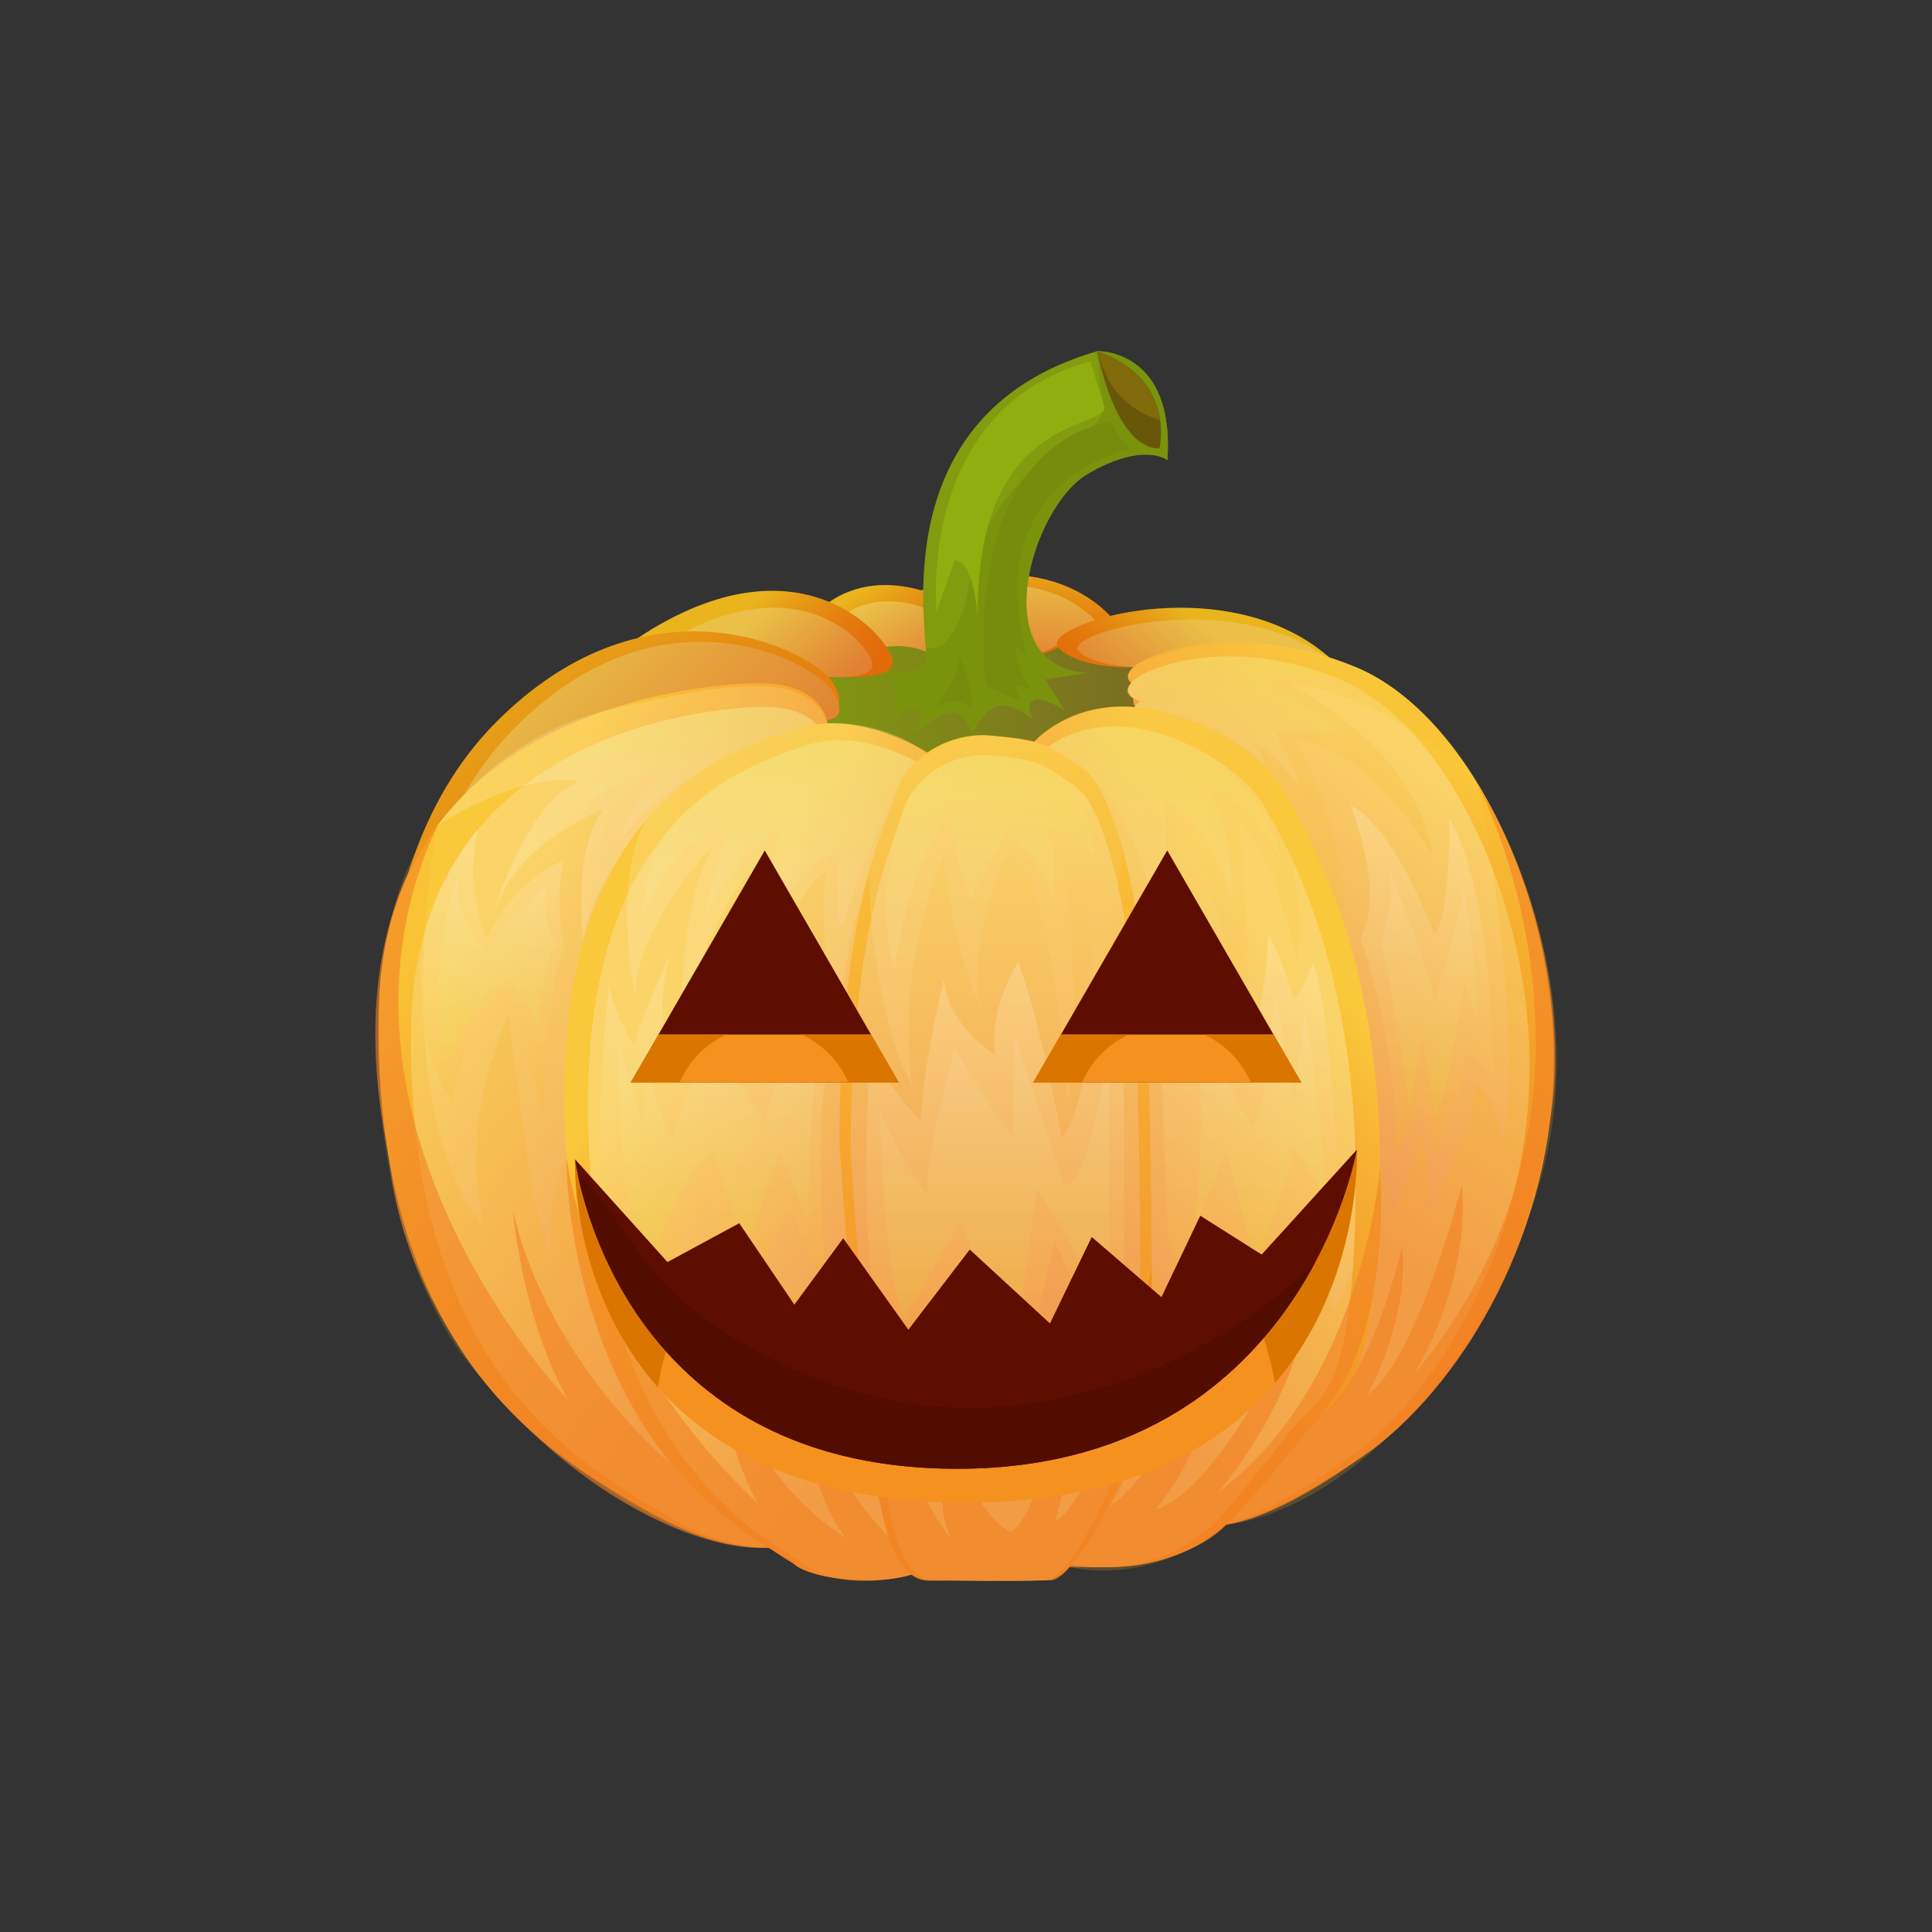 <?xml version="1.0" encoding="utf-8"?>
<!-- Generator: Adobe Illustrator 16.0.0, SVG Export Plug-In . SVG Version: 6.00 Build 0)  -->
<!DOCTYPE svg PUBLIC "-//W3C//DTD SVG 1.1//EN" "http://www.w3.org/Graphics/SVG/1.1/DTD/svg11.dtd">
<svg version="1.1" id="Layer_1" xmlns="http://www.w3.org/2000/svg" xmlns:xlink="http://www.w3.org/1999/xlink" x="0px" y="0px"
	 width="350px" height="350px" viewBox="0 0 350 350" enable-background="new 0 0 350 350" xml:space="preserve">
<rect x="0" y="0" width="350" height="350" fill="#333333" stroke="none"/>
<g>
	<g>
		<linearGradient id="SVGID_1_" gradientUnits="userSpaceOnUse" x1="141.124" y1="130.046" x2="217.998" y2="130.046">
			<stop  offset="0" style="stop-color:#839B0E"/>
			<stop  offset="1" style="stop-color:#796527"/>
		</linearGradient>
		<ellipse fill="url(#SVGID_1_)" cx="179.561" cy="130.046" rx="38.437" ry="19.957"/>
		<g>
			<linearGradient id="SVGID_2_" gradientUnits="userSpaceOnUse" x1="180.975" y1="100.276" x2="179.799" y2="120.551">
				<stop  offset="0" style="stop-color:#EAB41D"/>
				<stop  offset="0.212" style="stop-color:#E79D17"/>
				<stop  offset="0.521" style="stop-color:#E4820F"/>
				<stop  offset="0.794" style="stop-color:#E2710B"/>
				<stop  offset="1" style="stop-color:#E16B09"/>
			</linearGradient>
			<path fill="url(#SVGID_2_)" d="M179.248,116.746c0,0,4.528,4.528,12.462,0.561c7.934-3.967,10.798-4.066,10.798-4.066
				s-10.01-15.331-35.638-6.293C141.243,115.985,179.248,116.746,179.248,116.746z"/>
			<linearGradient id="SVGID_3_" gradientUnits="userSpaceOnUse" x1="180.885" y1="102.609" x2="179.856" y2="120.351">
				<stop  offset="0" style="stop-color:#EAC048"/>
				<stop  offset="1" style="stop-color:#E18132"/>
			</linearGradient>
			<path fill="url(#SVGID_3_)" d="M179.374,117.019c0,0,3.962,3.963,10.903,0.492s9.449-3.558,9.449-3.558
				s-8.76-13.415-31.183-5.507C146.119,116.354,179.374,117.019,179.374,117.019z"/>
			<linearGradient id="SVGID_4_" gradientUnits="userSpaceOnUse" x1="157.954" y1="105.911" x2="167.944" y2="122.366">
				<stop  offset="0" style="stop-color:#EAB41D"/>
				<stop  offset="0.212" style="stop-color:#E79D17"/>
				<stop  offset="0.521" style="stop-color:#E4820F"/>
				<stop  offset="0.794" style="stop-color:#E2710B"/>
				<stop  offset="1" style="stop-color:#E16B09"/>
			</linearGradient>
			<path fill="url(#SVGID_4_)" d="M159.934,116.35c0,0,6.652-1.247,11.722,2.72c5.068,3.967,10.138-1.102,6.17-5.73
				c-3.966-4.628-17.511-11.504-27.901-4.079C139.533,116.685,159.934,116.35,159.934,116.35z"/>
			<linearGradient id="SVGID_5_" gradientUnits="userSpaceOnUse" x1="159" y1="108.866" x2="166.966" y2="121.987">
				<stop  offset="0" style="stop-color:#EAC048"/>
				<stop  offset="1" style="stop-color:#E18132"/>
			</linearGradient>
			<path fill="url(#SVGID_5_)" d="M160.578,117.19c0,0,5.305-0.994,9.348,2.169c4.04,3.163,8.082-0.879,4.919-4.569
				c-3.163-3.69-13.963-9.173-22.249-3.253C144.312,117.457,160.578,117.19,160.578,117.19z"/>
			<linearGradient id="SVGID_6_" gradientUnits="userSpaceOnUse" x1="218.901" y1="114.418" x2="203.723" y2="132.011">
				<stop  offset="0" style="stop-color:#EAB41D"/>
				<stop  offset="0.212" style="stop-color:#E79D17"/>
				<stop  offset="0.521" style="stop-color:#E4820F"/>
				<stop  offset="0.794" style="stop-color:#E2710B"/>
				<stop  offset="1" style="stop-color:#E16B09"/>
			</linearGradient>
			<path fill="url(#SVGID_6_)" d="M205.303,120.87c0,0-9.847,0.404-13.593-3.563c-3.747-3.967,29.921-14.937,49.119,1.788
				L205.303,120.87z"/>
			<linearGradient id="SVGID_7_" gradientUnits="userSpaceOnUse" x1="220.633" y1="115.252" x2="206.536" y2="131.592">
				<stop  offset="0" style="stop-color:#EAC048"/>
				<stop  offset="1" style="stop-color:#E18132"/>
			</linearGradient>
			<path fill="url(#SVGID_7_)" d="M207.995,120.873c0,0-9.102,0.323-12.563-2.856s27.654-11.969,45.397,1.433L207.995,120.873z"/>
			<linearGradient id="SVGID_8_" gradientUnits="userSpaceOnUse" x1="133.683" y1="111.44" x2="149.336" y2="128.598">
				<stop  offset="0" style="stop-color:#EAB41D"/>
				<stop  offset="0.212" style="stop-color:#E79D17"/>
				<stop  offset="0.521" style="stop-color:#E4820F"/>
				<stop  offset="0.794" style="stop-color:#E2710B"/>
				<stop  offset="1" style="stop-color:#E16B09"/>
			</linearGradient>
			<path fill="url(#SVGID_8_)" d="M149.924,122.497c0,0,11.814,1.201,11.814-2.545c0-3.746-16.184-24.252-46.186-4.369
				L149.924,122.497z"/>
			<linearGradient id="SVGID_9_" gradientUnits="userSpaceOnUse" x1="135.892" y1="112.971" x2="148.594" y2="126.895">
				<stop  offset="0" style="stop-color:#EAC048"/>
				<stop  offset="1" style="stop-color:#E18132"/>
			</linearGradient>
			<path fill="url(#SVGID_9_)" d="M148.236,122.528c0,0,9.822,0.999,9.822-2.116c0-3.115-12.641-18.472-36.274-4.631
				L148.236,122.528z"/>
			<linearGradient id="SVGID_10_" gradientUnits="userSpaceOnUse" x1="75.562" y1="120.631" x2="125.352" y2="186.808">
				<stop  offset="0" style="stop-color:#EAB41D"/>
				<stop  offset="0.212" style="stop-color:#E79D17"/>
				<stop  offset="0.521" style="stop-color:#E4820F"/>
				<stop  offset="0.794" style="stop-color:#E2710B"/>
				<stop  offset="1" style="stop-color:#E16B09"/>
			</linearGradient>
			<path fill="url(#SVGID_10_)" d="M149.134,128.788c0,0,5.126,0.541,1.824-5.031c-3.301-5.571-33.015-21.355-61.285,7.274
				c-28.268,28.63-18.952,80.29-18.952,80.29L149.134,128.788z"/>
			<linearGradient id="SVGID_11_" gradientUnits="userSpaceOnUse" x1="79.36" y1="134.881" x2="113.99" y2="169.515">
				<stop  offset="0" style="stop-color:#EAC048"/>
				<stop  offset="1" style="stop-color:#E18132"/>
			</linearGradient>
			<path fill="url(#SVGID_11_)" d="M149.268,130.398c0,0,4.892,0.53,1.742-4.933c-3.15-5.463-31.493-20.94-58.458,7.132
				c-26.966,28.073-18.079,78.725-18.079,78.725L149.268,130.398z"/>
			<linearGradient id="SVGID_12_" gradientUnits="userSpaceOnUse" x1="82.004" y1="164.21" x2="147.734" y2="212.129">
				<stop  offset="0" style="stop-color:#FAC83B"/>
				<stop  offset="0.198" style="stop-color:#F7B334"/>
				<stop  offset="0.512" style="stop-color:#F4982B"/>
				<stop  offset="0.79" style="stop-color:#F28726"/>
				<stop  offset="1" style="stop-color:#F18124"/>
			</linearGradient>
			<path fill="url(#SVGID_12_)" d="M149.924,131.05c0,0-0.616-7.293-12.377-7.293c-11.763,0-67.683,5.572-68.921,58.81
				c-1.237,53.237,22.698,74.903,38.793,85.221c16.096,10.317,23.151,12.596,32.313,12.591
				C148.895,280.374,149.924,131.05,149.924,131.05z"/>
			<linearGradient id="SVGID_13_" gradientUnits="userSpaceOnUse" x1="86.166" y1="168.263" x2="148.934" y2="214.022">
				<stop  offset="0" style="stop-color:#FAD468"/>
				<stop  offset="1" style="stop-color:#F19950"/>
			</linearGradient>
			<path fill="url(#SVGID_13_)" d="M149.924,135.146c0,0-0.571-7.094-11.483-7.094s-62.792,5.419-63.941,57.196
				c-1.147,51.777,21.059,72.849,35.991,82.884s21.478,12.25,29.979,12.245C148.97,280.374,149.924,135.146,149.924,135.146z"/>
			<linearGradient id="SVGID_14_" gradientUnits="userSpaceOnUse" x1="117.855" y1="184.861" x2="175.342" y2="222.68">
				<stop  offset="0" style="stop-color:#FAC83B"/>
				<stop  offset="0.198" style="stop-color:#F7B334"/>
				<stop  offset="0.512" style="stop-color:#F4982B"/>
				<stop  offset="0.79" style="stop-color:#F28726"/>
				<stop  offset="1" style="stop-color:#F18124"/>
			</linearGradient>
			<path fill="url(#SVGID_14_)" d="M168.01,136.333c0,0-12.305-8.035-23.653-4.321c-11.351,3.715-44.862,12.624-41.974,73.938
				c2.89,61.314,38.051,74.218,41.354,77.313c3.303,3.096,17.876,4.618,24.414,0.452C174.688,279.55,168.01,136.333,168.01,136.333z
				"/>
			<linearGradient id="SVGID_15_" gradientUnits="userSpaceOnUse" x1="120.534" y1="187.482" x2="175.926" y2="223.923">
				<stop  offset="0" style="stop-color:#FAD468"/>
				<stop  offset="1" style="stop-color:#F19950"/>
			</linearGradient>
			<path fill="url(#SVGID_15_)" d="M168.199,139.298c0,0-11.538-7.876-22.178-4.235s-42.059,12.374-39.349,72.476
				c2.708,60.103,35.672,72.75,38.768,75.784c3.097,3.034,16.761,4.525,22.89,0.443C174.46,279.682,168.199,139.298,168.199,139.298
				z"/>
			<linearGradient id="SVGID_16_" gradientUnits="userSpaceOnUse" x1="266.595" y1="139.265" x2="221.446" y2="201.862">
				<stop  offset="0" style="stop-color:#FAC83B"/>
				<stop  offset="0.198" style="stop-color:#F7B334"/>
				<stop  offset="0.512" style="stop-color:#F4982B"/>
				<stop  offset="0.79" style="stop-color:#F28726"/>
				<stop  offset="1" style="stop-color:#F18124"/>
			</linearGradient>
			<path fill="url(#SVGID_16_)" d="M205.641,128.092c0,0-1.239-1.858,1.03-3.508c0,0-4.182-1.032-1.368-3.714
				c2.813-2.683,19.527-8.666,40.368,0c20.841,8.667,37.554,43.747,35.697,75.936c-1.857,32.19-19.81,56.951-34.252,66.855
				c-14.446,9.905-23.369,13.58-30.772,12.774L205.641,128.092z"/>
			<linearGradient id="SVGID_17_" gradientUnits="userSpaceOnUse" x1="264.14" y1="141.79" x2="219.98" y2="203.015">
				<stop  offset="0" style="stop-color:#FAD468"/>
				<stop  offset="1" style="stop-color:#F19950"/>
			</linearGradient>
			<path fill="url(#SVGID_17_)" d="M205.564,130.455c0,0-1.168-1.829,0.973-3.452c0,0-3.943-1.016-1.29-3.655
				c2.652-2.639,18.412-8.529,38.063,0s35.409,43.051,33.659,74.728c-1.751,31.678-18.678,56.045-32.297,65.792
				c-13.62,9.747-22.034,13.363-29.013,12.569L205.564,130.455z"/>
			<linearGradient id="SVGID_18_" gradientUnits="userSpaceOnUse" x1="241.492" y1="177.081" x2="186.218" y2="219.388">
				<stop  offset="0" style="stop-color:#FAC83B"/>
				<stop  offset="0.198" style="stop-color:#F7B334"/>
				<stop  offset="0.512" style="stop-color:#F4982B"/>
				<stop  offset="0.79" style="stop-color:#F28726"/>
				<stop  offset="1" style="stop-color:#F18124"/>
			</linearGradient>
			<path fill="url(#SVGID_18_)" d="M187.349,134.37c0,0,6.323-7.309,18.292-6.277c11.967,1.032,23.11,9.081,26.205,14.032
				c3.095,4.953,18.155,27.855,18.158,69.539c0.002,40.855-7.222,40.856-11.556,45.808s-12.329,15.209-16.287,18.716
				s-13.499,10.52-32.653,6.528C170.354,278.726,187.349,134.37,187.349,134.37z"/>
			<linearGradient id="SVGID_19_" gradientUnits="userSpaceOnUse" x1="238.559" y1="179.971" x2="185.219" y2="220.797">
				<stop  offset="0" style="stop-color:#FAD468"/>
				<stop  offset="1" style="stop-color:#F19950"/>
			</linearGradient>
			<path fill="url(#SVGID_19_)" d="M186.908,137.837c0,0,5.923-7.138,17.133-6.131c11.21,1.007,21.648,8.869,24.547,13.707
				c2.899,4.838,17.006,27.21,17.009,67.925c0.002,39.908-6.766,39.909-10.824,44.746c-4.06,4.836-11.547,14.856-15.255,18.282
				s-12.646,10.273-30.587,6.377C170.989,278.845,186.908,137.837,186.908,137.837z"/>
			<linearGradient id="SVGID_20_" gradientUnits="userSpaceOnUse" x1="180.346" y1="133.19" x2="180.346" y2="286.365">
				<stop  offset="0" style="stop-color:#FAC83B"/>
				<stop  offset="1" style="stop-color:#F18124"/>
			</linearGradient>
			<path fill="url(#SVGID_20_)" d="M179.435,133.251c-7.824-0.68-15.271,4.333-17.128,10.317
				c-1.856,5.984-10.24,21.145-10.24,63.652c0,0,2.812,41.584,4.875,49.838s2.22,29.113,11.263,29.203
				c4.613,0.045,15.966,0.206,21.742,0c5.778-0.207,17.55-23.426,18.376-39.521c0.824-16.095-0.207-61.284-1.032-70.982
				c-0.825-9.699-4.745-32.396-11.349-36.73C189.338,134.696,188.926,134.077,179.435,133.251z"/>
			<linearGradient id="SVGID_21_" gradientUnits="userSpaceOnUse" x1="180.346" y1="144.177" x2="180.346" y2="248.844">
				<stop  offset="0" style="stop-color:#FAD468"/>
				<stop  offset="1" style="stop-color:#F19950"/>
			</linearGradient>
			<path fill="url(#SVGID_21_)" d="M179.5,136.856c-7.257-0.664-14.165,4.231-15.887,10.075c-1.723,5.844-9.5,20.647-9.5,62.153
				c0,0,2.608,40.604,4.522,48.664c1.915,8.06,2.059,28.429,10.447,28.516c4.279,0.045,14.811,0.202,20.169,0
				c5.359-0.202,16.279-22.873,17.045-38.589c0.766-15.717-0.191-59.842-0.957-69.312c-0.766-9.47-4.402-31.633-10.528-35.865
				C188.688,138.268,188.304,137.662,179.5,136.856z"/>
		</g>
		<path opacity="0.2" fill="#F6B21E" d="M79.236,149.578c0,0-9.858,49.471,8.556,73.216c-5.06-21.08,4.408-38.786,4.408-38.786
			s4.518,41.802,7.769,43.126c-1.084-12.408,2.676-16.952,2.676-16.952s17.258,41.682,22.788,40.626
			c-1.354-17.924,3.438-26.365,3.438-26.365s5.732,29.701,10.838,29.701c-0.625-15.215,5.192-21.364,5.192-21.364
			s2.554,22.58,7.165,22.823c-2.77-14.173,1.793-25.03,1.793-25.03s9.549,24.816,13.122,24.25c1.268-8.681,7.89-14.557,7.89-14.557
			s0.504,17.807,7.685,17.789c7.179-0.018,10.21-22.626,10.21-22.626l6.375,15.692c2.949-0.093,7.444-19.564,9.484-21.422
			c0,0,6.171,10.008,4.372,16.771c5.823-4.769,6.777-14.135,6.777-14.135s5.708,7.819,5.575,14.468
			c4.188-0.864,12.555-20.401,12.555-20.401s3.266,5.377,3.134,10.431c3.26,0.768,6.933-21.483,8.966-25.169
			c-0.002,0,2.043,8.487,2.043,8.487s5.321-9.448,4.439-14.006c3.086-1.026,2.025,13.712,2.025,13.712s8.228-13.075,8.671-23.409
			c2.643-0.245,4.846,9.503,4.846,9.503c3.673-4.018-0.265-47.71-4.627-64.463c0,0,24.886,37.338,9.701,78.46
			c-14.474,38.092-39.697,54.618-54.941,56.239c0,0-12.076,11.025-28.436,7.722c0,0-1.11,2.457-5.652,2.457
			c-4.543,0-19.869,0-19.869,0s-1.995-0.134-3.1-1.119c0,0-9.925,3.284-20.479-1.338c0,0-3.25-2.554-5.118-3.53
			c0,0-20.754,3.123-52.028-30.39C62.67,223.235,64.58,161.529,79.236,149.578z"/>
		<path opacity="0.6" fill="#F18124" d="M79.236,149.578c0,0-17.609,18.749-8.762,59.953c3.87,41.585,46.918,72.358,69.033,70.848
			c0,0,9.365,9.14,25.597,4.868c0,0,1.25,1.119,3.1,1.119c1.847,0,21.748-0.104,21.748-0.104s1.337,0.653,3.773-2.353
			c0,0,8.562,0.191,12.254-0.361c3.69-0.555,12.242-2.883,16.182-7.36c0,0,8.779-0.443,25.681-13.147
			c16.904-12.705,29.658-34.993,33.404-62.906c0,0,4.595-28.406-13.845-58.646c0,0,30.632,57.212-11.241,107.458
			c0,0,10.285-16.161,8.669-34.232c0,0-8.054,31.442-17.029,37.906c0,0,7.774-14.397,6.157-26.593c0,0-5.73,24.829-15.133,30.559
			c0,0,12.955-10.655,11.18-44.922c0,0-3.099,39.193-29.397,58.733c0,0,15.133-17.338,16.161-35.262
			c0,0-14.397,34.084-27.475,38.346c0,0,11.607-12.415,10.873-32.688c0,0-8.963,25.637-19.247,32.102c0,0,8.199-9.264,7.706-43.194
			c0,0-8.146,40.402-17.549,45.985c0,0,3.819-9.989,2.351-27.915c0,0-5.143,27.914-10.432,29.678c0,0-8.528-3.637-9.108-20.568
			c0,0-6.024,12.047-1.617,21.891c0,0-13.9-17.647-18.41-48.197c0,0,3.278,36.884,7.099,47.757c0,0-12.194-11.46-15.28-29.091
			c0,0-0.439,19.982,7.64,29.385c0,0-18.806-10.578-22.331-34.819c0,0-1.469,14.691,6.317,28.501c0,0-28.544-24.564-34.694-62.528
			c0,0-0.42,31.089,18.681,55.183c0,0-21.877-17.96-28.356-45.544c0,0,1.472,18.951,9.991,34.231
			C102.925,253.646,54.442,203.254,79.236,149.578z"/>
		<linearGradient id="SVGID_22_" gradientUnits="userSpaceOnUse" x1="79.236" y1="158.163" x2="266.647" y2="158.163">
			<stop  offset="0" style="stop-color:#FFFFFF"/>
			<stop  offset="1" style="stop-color:#F6B21E"/>
		</linearGradient>
		<path opacity="0.2" fill="url(#SVGID_22_)" d="M79.236,149.578c0,0,11.242-16.28,30.016-20.693
			c18.772-4.413,36.984-8.512,40.67,2.147c0,0,10.9-0.832,18.11,5.765c0,0,5.413-4.49,12.364-3.458
			c6.952,1.032,6.952,1.032,6.952,1.032s6.149-6.749,18.292-6.277l0.896-1.09c0,0-4.332-0.792-1.29-3.655
			c0,0-2.139-0.708,0.493-2.856c2.63-2.149,40.101-13.967,60.907,19.78c0,0-16.217-14.765-33.554-16.514
			c0,0,23.214,10.887,26.445,31.161c0,0-12.019-20.085-24.976-20.817c0,0,9.257,14.159,9.135,33.829c0,0-9.274-25.029-14.871-29.306
			c0,0,9.262,24.228,6.03,35.393c0,0-4.113-20.273-10.579-25.269c0,0,3.527,26.152,0.295,34.378c0,0-4.055-26.126-11.576-33.19
			c0,0,0.746,24.64-5.004,41.109c0,0,0.59-24.573-4.605-37.15c0,0-1.44,16.303-5.555,24.824c0,0,0.882-14.682-4.994-24.824
			c0,0,3.526,32.465,0.588,45.687c0,0-2.645-41.431-10.871-45.251c0,0-8.452,19.688-4.521,28.796c0,0-4.978-8.815-7.015-27.914
			c0,0-8.74,17.824-5.803,41.234c0,0-6.852-10.063-7.834-38.284c0,0-6.722,19.557-4.996,35.239c0,0-4.103-15.833-2.835-35.239
			c0,0-8.339,2.925-10,27.902c0,0-5.499-16.161-0.789-31.44c0,0-10.862,9.404-15.27,32.617c0,0-0.882-23.213,5.876-34.086
			c0,0-13.223,12.928-14.398,26.738c0,0-4.044-19.876,1.944-31.241c0,0-10.508,13.096-11.221,21.875c0,0-2.164-16.198,3.557-23.837
			c0,0-15.729,5.583-19.844,18.806c0,0,5.583-19.811,15.574-24.009C104.982,141.487,95.511,139.242,79.236,149.578z"/>
		<linearGradient id="SVGID_23_" gradientUnits="userSpaceOnUse" x1="89.036" y1="150.003" x2="89.036" y2="202.068">
			<stop  offset="0" style="stop-color:#FFFFFF"/>
			<stop  offset="1" style="stop-color:#F6B21E"/>
		</linearGradient>
		<path opacity="0.2" fill="url(#SVGID_23_)" d="M86.811,150.003c0,0-20.908,22.838-4.937,49.578c0,0,1.952-15.278,10.474-19.394
			l6.17,21.88c0,0,0.563-24.514,3.69-30.4c0,0-1.931-9.178,0-15.867c0,0-9.566,3.819-13.975,14.104
			C88.233,169.904,83.625,160.369,86.811,150.003z"/>
		<linearGradient id="SVGID_24_" gradientUnits="userSpaceOnUse" x1="129.35" y1="172.254" x2="129.35" y2="235.429">
			<stop  offset="0" style="stop-color:#FFFFFF"/>
			<stop  offset="1" style="stop-color:#F6B21E"/>
		</linearGradient>
		<path opacity="0.2" fill="url(#SVGID_24_)" d="M110.658,176.035c0,0-3.024,23.131-1.406,36.66c0,0,5.989,19.074,11.303,20.678
			c0,0,2.058-11.167,8.229-16.456c0,0,5.084,17.631,7.83,18.512c0,0,2.748-13.517,6.861-15.866l6.449,15.866
			c0,0-2.911-32.325,0-40.55c0,0-5.862-16.16-4.686-22.625c0,0-6.226,18.219-5.316,19.394c0,0-7.907-8.043-8.494-17.043
			c0,0-9.003,16.161-9.644,20.274c0,0-3.916-13.037,0-22.625c0,0-5.931,12.048-6.813,17.337
			C114.972,189.591,109.073,180.404,110.658,176.035z"/>
		<linearGradient id="SVGID_25_" gradientUnits="userSpaceOnUse" x1="180.299" y1="174.342" x2="180.299" y2="247.955">
			<stop  offset="0" style="stop-color:#FFFFFF"/>
			<stop  offset="1" style="stop-color:#F6B21E"/>
		</linearGradient>
		<path opacity="0.2" fill="url(#SVGID_25_)" d="M157.884,186.638c0,0-2.922,36.939,1.406,50.938l5.444,8.783
			c0,0,6.85-11.242,11.417-13.174c0,0,3.338,15.282,6.851,14.755c3.514-0.527,8.08-23.186,8.08-23.186l7.729,17.564l4.742-11.418
			c0,0,0.703-48.128-1.229-51.816c0,0-2.811,5.973-4.392,6.851c0,0-2.108,16.975-5.62,20.015c0,0-4.217-22.825-7.904-31.608
			c0,0-5.408,8.431-4.109,16.687c0,0-8.613-4.918-9.278-13.701c0,0-4.003,16.335-4.178,25.646
			C166.843,202.974,157.531,194.366,157.884,186.638z"/>
		<linearGradient id="SVGID_26_" gradientUnits="userSpaceOnUse" x1="226.662" y1="169.248" x2="226.662" y2="237.05">
			<stop  offset="0" style="stop-color:#FFFFFF"/>
			<stop  offset="1" style="stop-color:#F6B21E"/>
		</linearGradient>
		<path opacity="0.2" fill="url(#SVGID_26_)" d="M216.727,172.254c0,0-3.338,18.6-6.323,22.99l1.229,29.686
			c0,0,3.621,8.08,3.567,12.12c0,0,3.108-7.553,2.581-11.066c0,0,8.431,6.675,9.66,11.066c0,0,8.783-13.7,9.837-16.687
			c0,0,5.31,5.271,5.642,7.554c0,0-0.898-42.509-5.115-53.575c0,0-1.933,6.148-3.513,6.324c0,0-2.282-7.905-4.567-11.418
			c0,0-0.352,17.741-5.445,21.078C224.279,190.326,219.713,175.787,216.727,172.254z"/>
		<linearGradient id="SVGID_27_" gradientUnits="userSpaceOnUse" x1="257.653" y1="145.887" x2="257.653" y2="209.777">
			<stop  offset="0" style="stop-color:#FFFFFF"/>
			<stop  offset="1" style="stop-color:#F6B21E"/>
		</linearGradient>
		<path opacity="0.2" fill="url(#SVGID_27_)" d="M244.655,145.887c0,0,6.519,16.074,1.757,24.065c0,0,7.553,21.005,6.146,38.694
			c0,0,3.865-4.937,5.096-8.45c0,0,2.282,6.897,2.459,9.58c0,0,6.323-15.409,5.094-18.922c0,0,4.215,1.756,5.444,4.566
			c0,0-0.175-34.078-8.079-47.074c0,0,0.25,17.666-2.735,20.901C259.837,169.248,252.912,150.103,244.655,145.887z"/>
		<linearGradient id="SVGID_28_" gradientUnits="userSpaceOnUse" x1="124.669" y1="152.325" x2="124.669" y2="128.232">
			<stop  offset="0" style="stop-color:#FFFFFF"/>
			<stop  offset="1" style="stop-color:#CEFB21"/>
		</linearGradient>
		<path opacity="0.1" fill="url(#SVGID_28_)" d="M101.601,137.856c0,0,31.62-15.9,46.137-6.825c0,0-24.331,5.663-35.547,21.294
			c0,0,1.642-8.039,9.594-13.398c0,0-10.27,2.59-17.146,7.235c0,0,6.746-8.485,13.466-10.271
			C118.104,135.891,104.905,137.23,101.601,137.856z"/>
		<linearGradient id="SVGID_29_" gradientUnits="userSpaceOnUse" x1="141.125" y1="168.091" x2="141.125" y2="133.742">
			<stop  offset="0" style="stop-color:#FFFFFF"/>
			<stop  offset="1" style="stop-color:#CEFB21"/>
		</linearGradient>
		<path opacity="0.1" fill="url(#SVGID_29_)" d="M165.798,137.872c0,0-11.18-7.073-21.223-2.707
			c-10.045,4.366-26.988,10.131-28.124,30.131c0,0,6.376-14.262,15.896-15.777c0,0-3.669,9.838-4.455,15.777
			c0,0,7.337-12.926,13.232-14.499c0,0-2.101,9.957-1.202,15.547c0,0,5.663-11.617,12.145-11.529c0,0-1.11,9.888,0.368,13.275
			C152.435,168.091,162.305,139.095,165.798,137.872z"/>
		<linearGradient id="SVGID_30_" gradientUnits="userSpaceOnUse" x1="179.389" y1="175.69" x2="179.389" y2="136.789">
			<stop  offset="0" style="stop-color:#FFFFFF"/>
			<stop  offset="1" style="stop-color:#CEFB21"/>
		</linearGradient>
		<path opacity="0.1" fill="url(#SVGID_30_)" d="M178.724,136.796c-5.764,0.464-11.616,2.474-13.975,7.365
			c-2.357,4.89-6.375,18.253-2.707,31.529c0,0,3.231-23.583,10.394-27.425c0,0,0.951,10.764,3.493,14.586l6.29-11.935
			c0,0,6.724,4.772,8.384,11.935c0,0,1.135-8.91-0.438-13.102c0,0,5.503,2.009,8.035,5.765c0,0,0.654-9.597-6.616-15.235
			C186.147,136.476,178.724,136.796,178.724,136.796z"/>
		<linearGradient id="SVGID_31_" gradientUnits="userSpaceOnUse" x1="211.022" y1="166.345" x2="211.022" y2="131.439">
			<stop  offset="0" style="stop-color:#FFFFFF"/>
			<stop  offset="1" style="stop-color:#CEFB21"/>
		</linearGradient>
		<path opacity="0.1" fill="url(#SVGID_31_)" d="M189.802,135.193c0,0,7.773-6.155,18.823-2.702
			c11.051,3.454,20.831,11.01,23.615,23.749c0,0-5.268-10.963-12.942-13.372c0,0,4.337,8.832,3.762,19.338
			c0,0-4.288-13.619-12.038-17.306c0,0,0.904,13.919-1.505,21.445C209.517,166.345,204.702,140.084,189.802,135.193z"/>
		<linearGradient id="SVGID_32_" gradientUnits="userSpaceOnUse" x1="223.773" y1="142.491" x2="223.773" y2="119.028">
			<stop  offset="0" style="stop-color:#FFFFFF"/>
			<stop  offset="1" style="stop-color:#CEFB21"/>
		</linearGradient>
		<path opacity="0.1" fill="url(#SVGID_32_)" d="M206.537,127.002c0,0-4.544-1.365-0.631-4.075c3.912-2.708,18.53-6.893,34.81-0.632
			c0,0-4.637-0.546-11.709,0.72c0,0,7.222,3.13,14.221,10.174c0,0-7.524-1.458-12.265-0.555c0,0,3.461,5.117,4.288,9.857
			c0,0-4.238-6.621-8.589-8.126c0,0,2.717,3.23,2.165,4.259c0,0-7.352-8.827-23.187-10.532"/>
		<linearGradient id="SVGID_33_" gradientUnits="userSpaceOnUse" x1="90.04" y1="158.163" x2="90.04" y2="191.204">
			<stop  offset="0" style="stop-color:#FFFFFF"/>
			<stop  offset="1" style="stop-color:#CEFB21"/>
		</linearGradient>
		<path opacity="0.1" fill="url(#SVGID_33_)" d="M83.052,158.163c0,0-7.125,20.605-1.757,33.041c0,0,5.512-12.596,11.467-13.761
			c0,0,3.365,4.661,4.53,9.192c0,0,1.036-13.207,3.496-15.278c0,0-3.623-7.516-1.423-11.392c0,0-10.747,9.303-10.876,12.29
			C88.489,172.254,81.425,166.33,83.052,158.163z"/>
		<linearGradient id="SVGID_34_" gradientUnits="userSpaceOnUse" x1="129.914" y1="185.454" x2="129.914" y2="226.835">
			<stop  offset="0" style="stop-color:#FFFFFF"/>
			<stop  offset="1" style="stop-color:#CEFB21"/>
		</linearGradient>
		<path opacity="0.1" fill="url(#SVGID_34_)" d="M112.19,189.642c0,0-1.462,29.989,6.747,37.193c0,0,3.688-14.241,10.412-18.188
			l5.838,18.188l5.937-18.188l5.29,12.325c0,0,0.3-22.283,1.323-25.298l-3.335-10.22c0,0-6.811,18.155-5.639,18.388
			c0,0-9.435-13.361-8.852-18.388c0,0-7.958,17.31-8.126,21.612c0,0-5.864-14.241-4.189-17.76l-1.146,13.843L112.19,189.642z"/>
		<linearGradient id="SVGID_35_" gradientUnits="userSpaceOnUse" x1="180.089" y1="187.632" x2="180.089" y2="240.242">
			<stop  offset="0" style="stop-color:#FFFFFF"/>
			<stop  offset="1" style="stop-color:#CEFB21"/>
		</linearGradient>
		<path opacity="0.1" fill="url(#SVGID_35_)" d="M159.313,199.581c0,0,0.839,33.788,4.525,39.149l10.22-17.424
			c0,0,6.868,19.267,9.046,18.932s4.691-25.131,4.691-25.131l11.394,18.765l1.675-7.037v-38.031c0,0-3.184,25.83-8.043,25.968
			l-9.046-27.14l-0.336,18.513c0,0-8.765-12.481-10.497-16.335c0,0-6.424,23.862-4.748,26.974
			C168.194,216.783,159.482,204.494,159.313,199.581z"/>
		<linearGradient id="SVGID_36_" gradientUnits="userSpaceOnUse" x1="227.958" y1="179.59" x2="227.958" y2="229.023">
			<stop  offset="0" style="stop-color:#FFFFFF"/>
			<stop  offset="1" style="stop-color:#CEFB21"/>
		</linearGradient>
		<path opacity="0.1" fill="url(#SVGID_36_)" d="M217.282,186.459c0,0,1.363,33.172-2.082,38.701l6.94-16.514
			c0,0,4.116,14.144,4.493,19.028c0.018,0.232,0.028,0.456,0.028,0.668c0.003,4.691,7.543-16.25,7.543-20.941
			c0,0,5.482,7.706,6.511,11.728c0,0-3.142-32.609-4.333-35.853l-2.012,16.305c0,0-2.68-17.478-3.519-19.991
			c0,0-1.51,23.852-4.19,24.252L217.282,186.459z"/>
		<linearGradient id="SVGID_37_" gradientUnits="userSpaceOnUse" x1="258.764" y1="156.24" x2="258.764" y2="202.068">
			<stop  offset="0" style="stop-color:#FFFFFF"/>
			<stop  offset="1" style="stop-color:#CEFB21"/>
		</linearGradient>
		<path opacity="0.1" fill="url(#SVGID_37_)" d="M265.198,160.491c0,0,3.015,19.602,2.178,23.455l-2.179-6.114
			c0,0-2.754,20.871-5.193,24.236l-2.35-14.436l-2.34,13.403c0,0-3.233-24.396-5.311-29.99c0,0,3.468-9.004,1.121-14.806
			c0,0,7.54,18.025,8.712,25.193C259.837,181.433,264.763,165.542,265.198,160.491z"/>
		<g>
			<path fill="#839B0E" d="M160.563,121.866c0,0,6.124,0.597,7.169-1.941c1.045-2.54-9.411-44.658,31.064-56.307
				c0,0,14.04-0.448,12.696,19.715c0,0-4.332-3.435-14.488,2.539c-10.156,5.973-18.668,34.772-0.149,36.055l-7.617,1.134
				l3.584,5.525c0,0-4.629-2.837-5.824-1.643c-1.194,1.195,0,3.286,0,3.286s-3.435-2.987-6.123-2.389
				c-2.688,0.597-4.779,5.078-4.779,5.078s-0.896-3.734-3.436-3.883c-2.537-0.149-7.169,3.883-7.169,3.883s2.391-3.584,0.896-4.48
				c-1.494-0.896-5.077,1.643-5.077,1.643s1.194-4.033,1.045-4.929C162.205,124.255,160.563,121.866,160.563,121.866z"/>
			<path fill="#7B920D" d="M198.796,63.618c-0.155,0.045-0.305,0.095-0.459,0.14c0.551,1.125,0.774,2.427,0.73,3.844
				c-0.071,2.3,1.19,4.07,0.738,6.521c-0.829,4.476-7.075,5.577-9.958,8.137c-5.271,4.682-10.655,10.915-12.895,17.75
				c-1.877,5.729-1.331,11.224-5.485,16.043c-1.063,1.233-2.454,1.551-3.756,1.279c0.103,1.372,0.147,2.28,0.02,2.591
				c-1.045,2.538-7.169,1.941-7.169,1.941s1.643,2.39,1.792,3.286c0.149,0.896-1.045,4.929-1.045,4.929s3.583-2.54,5.077-1.643
				c1.494,0.896-0.896,4.48-0.896,4.48s4.632-4.032,7.169-3.883c2.54,0.148,3.436,3.883,3.436,3.883s2.091-4.48,4.779-5.078
				c2.688-0.598,6.123,2.389,6.123,2.389s-1.194-2.09,0-3.286c1.195-1.195,5.824,1.643,5.824,1.643l-3.584-5.525l7.617-1.134
				c-18.519-1.282-10.007-30.082,0.149-36.055c10.156-5.974,14.488-2.539,14.488-2.539C212.836,63.17,198.796,63.618,198.796,63.618
				z"/>
			<path fill="#91AD10" d="M197.52,65.435l2.621,8.489c-1.046,4.032-23.448,1.643-23,37.935c0,0-0.668-10.426-4.198-10.308
				l-3.27,9.262C169.673,110.813,165.856,74.098,197.52,65.435z"/>
			<path fill="#685609" d="M198.796,63.618c0,0,3.121,17.624,11.239,17.624C210.035,81.242,213.191,68.704,198.796,63.618z"/>
			<path fill="#816A0A" d="M199.099,64.445c1.725,6.573,5.776,10.038,11.072,11.667c-0.572-4.064-3.006-9.535-11.369-12.492
				C198.918,63.874,199.021,64.146,199.099,64.445z"/>
			<path fill="#778C0C" d="M201.187,76.314c0,0,2.389,4.48,3.584,4.928c0,0-27.54,5.377-18.698,37.488l-2.359-1.643
				c0,0,1.643,7.02,3.284,7.766l-3.284-0.746l1.13,2.987l-6.209-2.838C178.634,124.255,172.959,82.437,201.187,76.314z"/>
			<path fill="#778C0C" d="M169.395,128.289c0,0,4.609-5.675,4.31-10.006c0,0,2.391,5.377,2.391,10.006
				C176.095,128.289,173.599,125.6,169.395,128.289z"/>
		</g>
	</g>
	<g>
		<g>
			<polygon fill="#5E0E00" points="187.187,196.104 211.456,154.067 235.727,196.104 			"/>
			<polygon fill="#F5911E" points="192.202,187.416 187.187,196.104 235.727,196.104 230.71,187.416 			"/>
			<path fill="#DA7600" d="M226.582,196.104h9.145l-5.017-8.688h-12.555C221.918,189.164,224.958,192.279,226.582,196.104z"/>
			<path fill="#DA7600" d="M204.471,187.416h-12.269l-5.016,8.688h8.856C197.668,192.279,200.707,189.164,204.471,187.416z"/>
		</g>
		<g>
			<polygon fill="#5E0E00" points="114.274,196.104 138.543,154.067 162.813,196.104 			"/>
			<polygon fill="#F5911E" points="119.29,187.416 114.274,196.104 162.813,196.104 157.797,187.416 			"/>
			<path fill="#DA7600" d="M153.671,196.104h9.143l-5.017-8.688h-12.555C149.005,189.164,152.045,192.279,153.671,196.104z"/>
			<path fill="#DA7600" d="M131.558,187.416H119.29l-5.016,8.688h8.856C124.754,192.279,127.795,189.164,131.558,187.416z"/>
		</g>
	</g>
	<g>
		<path fill="#F5911E" d="M104.187,210.022c0,0-2.723,62.188,70.814,62.188c73.536,0,70.813-63.935,70.813-63.935
			s-15.66,52.588-70.813,52.588C119.848,260.863,104.187,210.022,104.187,210.022z"/>
		<path fill="#DA7600" d="M230.967,250.573c15.857-18.548,14.847-42.298,14.847-42.298s-4.77,16.001-18.3,30.351
			C229.091,242.43,230.259,246.43,230.967,250.573z"/>
		<path fill="#DA7600" d="M122.476,239.353c-13.521-13.869-18.289-29.33-18.289-29.33s-1.014,23.234,14.989,41.299
			C119.826,247.173,120.954,243.17,122.476,239.353z"/>
		<path fill="#5E0E00" d="M104.187,210.022l16.733,18.61l13.002-7.035l9.983,14.752l8.852-12.028l11.803,16.567l11.121-14.525
			l14.526,13.391l7.57-15.66l12.629,10.895l7.035-14.752l11.122,7.035l17.25-18.996c0,0-9.995,57.807-72.411,57.807
			C110.987,266.082,104.187,210.022,104.187,210.022z"/>
		<path fill="#520C00" d="M221.227,241.814c-13.064,7.768-27.908,12.685-43.17,13.174c-16.746,0.538-32.5-4.648-46.594-13.515
			c-7.381-4.642-12.771-10.303-17.76-17.393c-1.565-2.226-3.053-4.511-4.643-6.722c-0.036,0.031-1.912-2.285-2.359-2.729
			c-0.662-0.658-1.342-1.282-2.037-1.896c2.313,11.2,14.613,53.348,68.738,53.348c37.141,0,55.717-20.467,64.675-37.043
			C232.938,233.781,227.434,238.126,221.227,241.814z"/>
	</g>
</g>
</svg>
